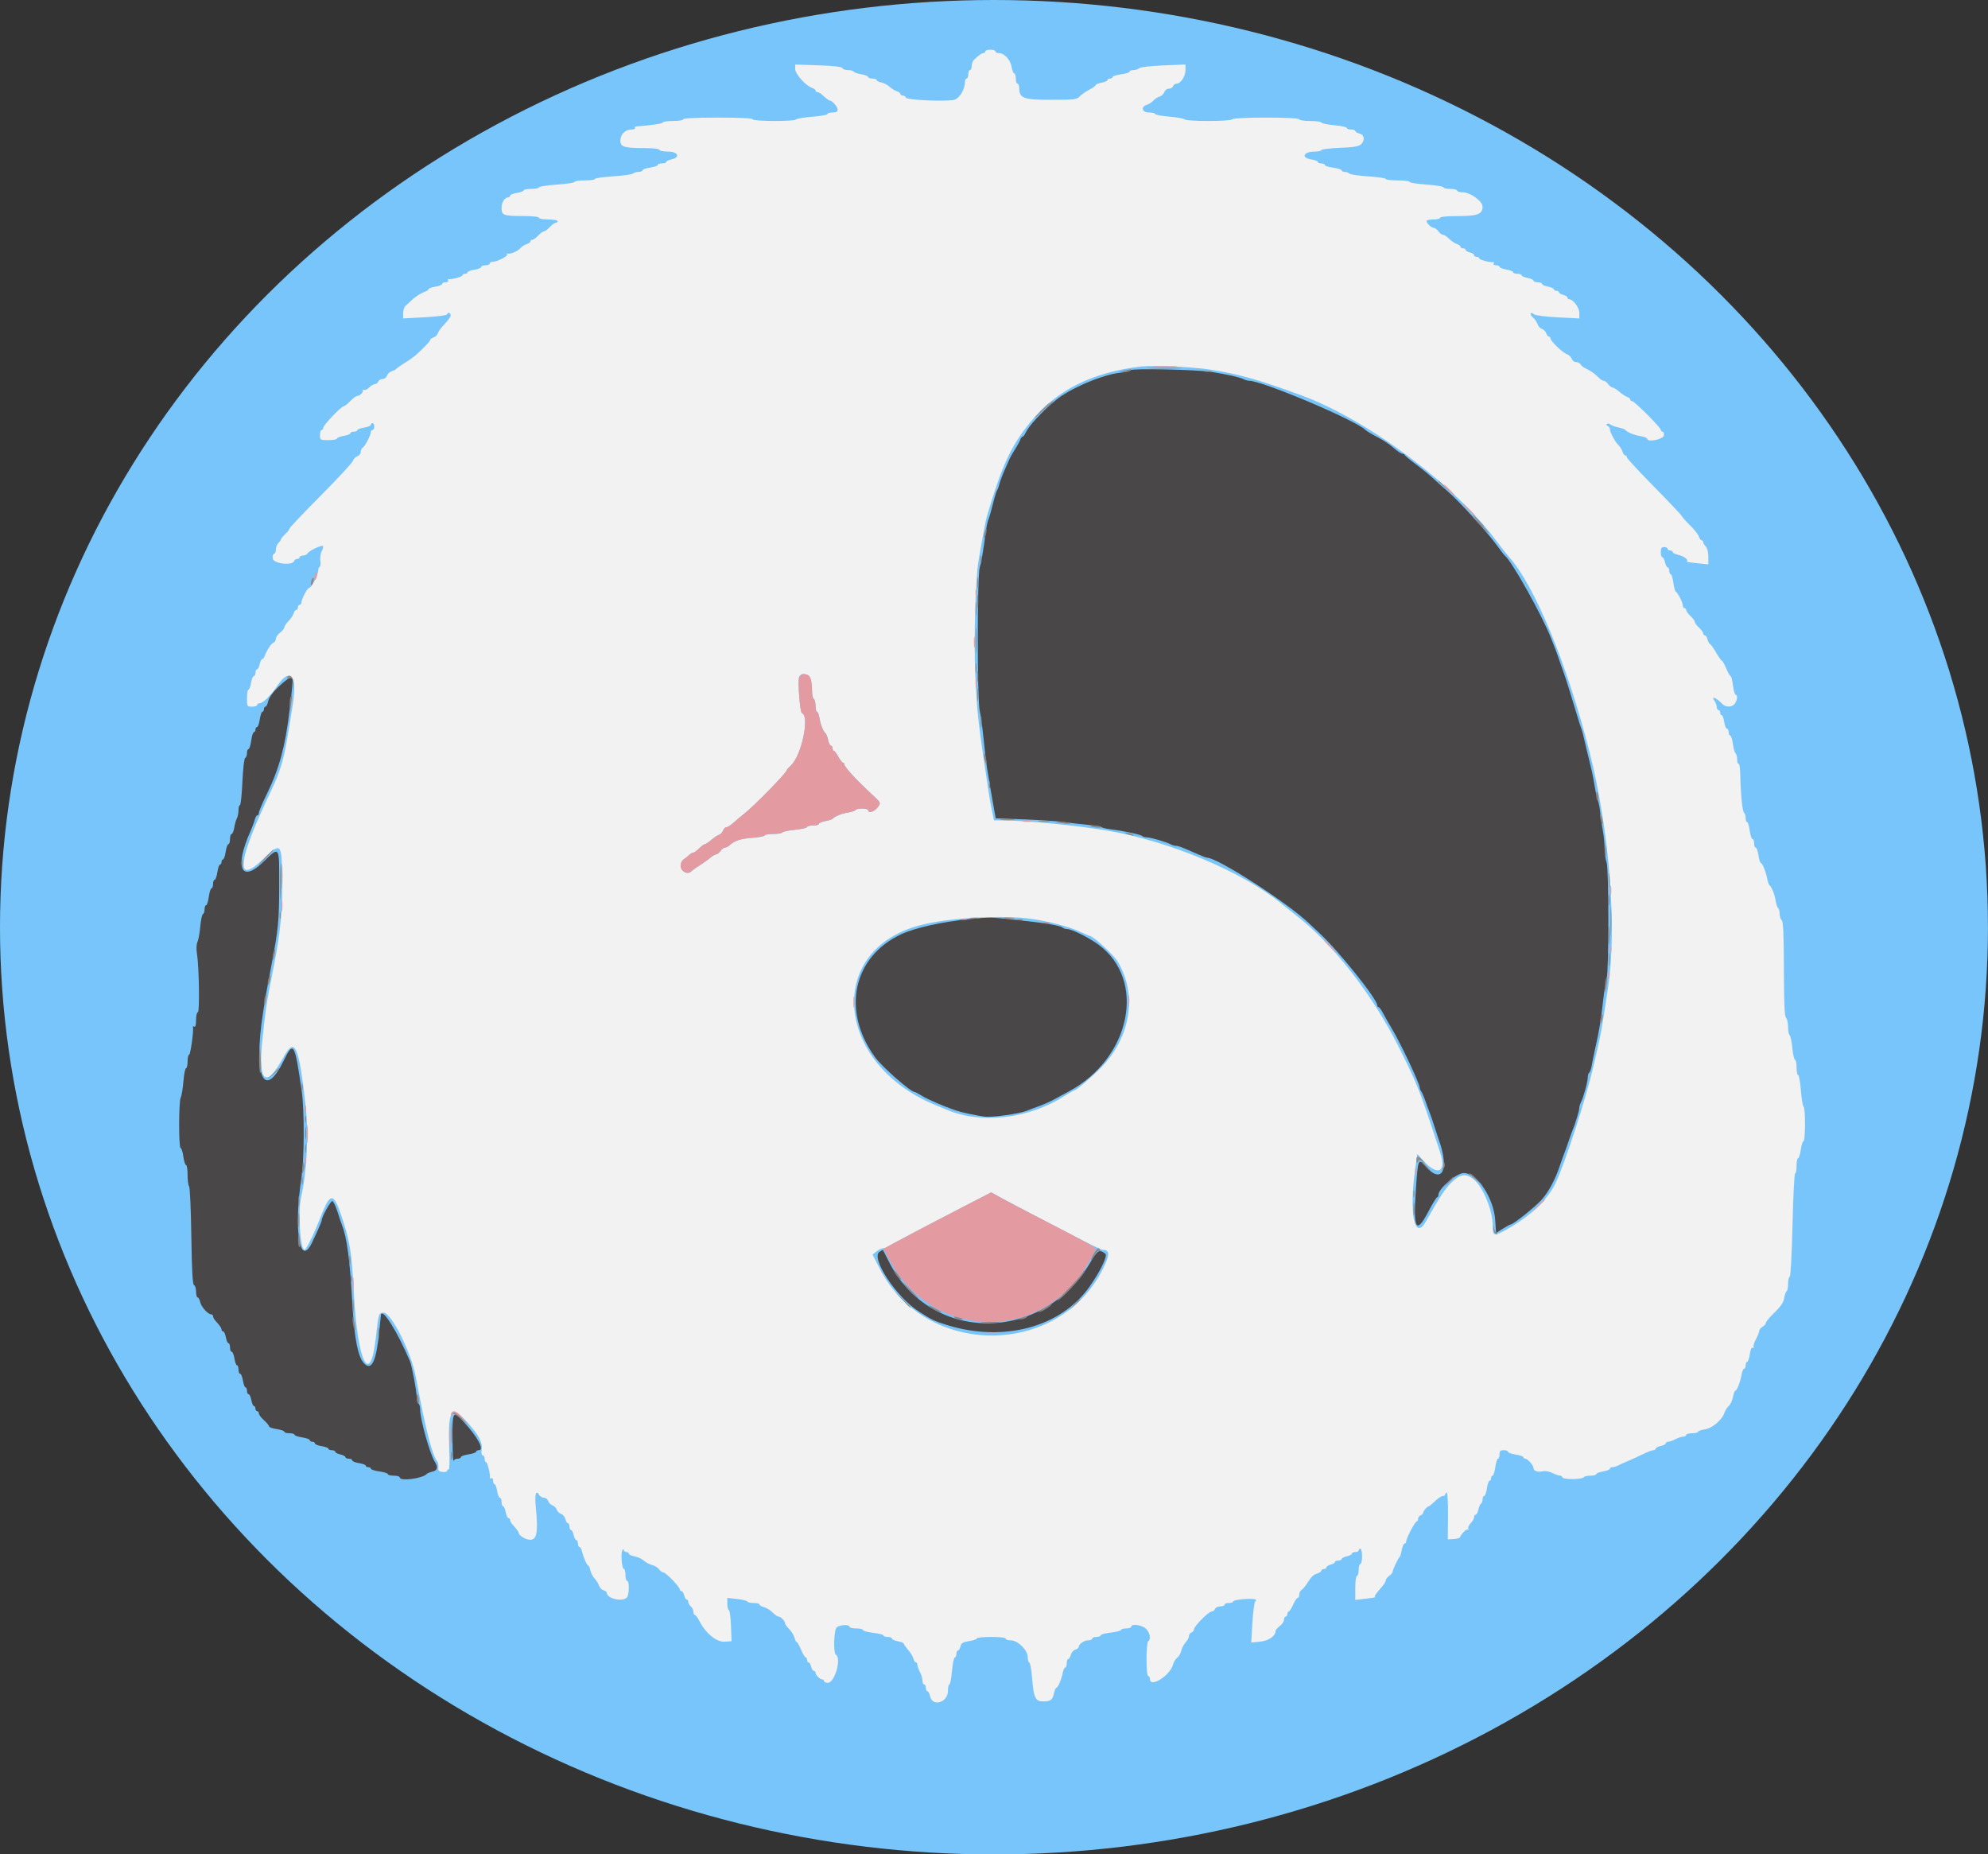 <?xml version="1.0" encoding="UTF-8"?>
<svg width="468.53" height="436.95" version="1.1" viewBox="0 0 468.53 436.95" xmlns="http://www.w3.org/2000/svg">
 <rect x="0" y="0" width="468.53" height="436.95" fill="#333333" stroke="none"/>
 <ellipse cx="234.26" cy="218.48" rx="234.26" ry="218.48" style="fill:#78c5fc"/>
 <g transform="translate(35.809 6.111)" fill-rule="evenodd">
  <path d="m230.64 81.127c-0.122 0.197-1.211 0.461-2.421 0.586-4.178 0.431-11.884 3.714-15.224 6.486-3.321 2.756-6.288 5.972-7.104 7.701-0.233 0.495-0.555 0.9-0.714 0.9s-0.397 0.315-0.529 0.7-0.697 1.42-1.255 2.3-1.127 1.87-1.265 2.2c-0.137 0.33-0.669 1.54-1.181 2.689s-1.051 2.589-1.197 3.2-0.395 1.291-0.553 1.511c-0.159 0.22-0.602 1.66-0.986 3.2s-0.848 3.16-1.032 3.6-0.422 1.43-0.53 2.2c-0.846 6.076-1.168 7.98-1.553 9.2-0.618 1.953-0.617 31.093 0 33.8 0.251 1.1 0.66 4.07 0.908 6.6s0.608 5.59 0.798 6.8c0.393 2.494 1.471 8.766 1.832 10.659l0.24 1.259 6.66 0.249c3.664 0.136 7.921 0.423 9.461 0.636 1.54 0.214 4.06 0.504 5.6 0.646s2.98 0.391 3.2 0.554 1.3 0.404 2.4 0.537c2.883 0.347 6.886 1.21 7.235 1.56 0.164 0.165 0.64 0.3 1.057 0.3 0.868 0 4.567 1.075 5.603 1.629 0.382 0.204 0.96 0.371 1.286 0.371 0.573 0 1.067 0.19 5.115 1.968 1.042 0.457 2.036 0.832 2.208 0.832 2.451 0 18.864 10.56 23.935 15.399 0.461 0.441 1.541 1.451 2.4 2.245 4.601 4.254 13.761 15.677 13.761 17.161 0 0.217 0.139 0.395 0.309 0.395s0.659 0.675 1.086 1.5 1.325 2.4 1.996 3.5c1.951 3.201 6.609 13.032 6.609 13.949 0 0.27 0.15 0.662 0.334 0.871s0.648 1.28 1.031 2.38 0.848 2.36 1.032 2.8 0.645 1.79 1.024 3c0.378 1.21 0.821 2.56 0.984 3 2.715 7.351 0.89 11.002-3.182 6.365-1.554-1.77-1.632-1.574-2.124 5.391-0.679 9.625 0.031 10.95 2.918 5.446 0.981-1.869 1.918-3.399 2.083-3.4s0.3-0.251 0.3-0.556c0-1.481 4.265-5.155 5.983-5.155 3.191 0 7.162 6.053 7.418 11.309 0.027 0.55 0.083 1.407 0.124 1.905l0.075 0.905 1.592-1.005c0.876-0.553 1.709-1.005 1.851-1.005 0.603 0 5.879-4.216 7.31-5.841 1.657-1.883 3.161-4.694 4.259-7.959 0.37-1.1 0.82-2.36 0.999-2.8 0.18-0.44 0.63-1.7 1-2.8 0.371-1.1 0.826-2.36 1.011-2.8 0.633-1.499 1.578-4.626 1.578-5.219 0-0.326 0.163-0.904 0.363-1.286 0.591-1.13 1.637-4.912 1.637-5.917 0-0.512 0.156-1.027 0.346-1.145 0.19-0.117 0.458-0.893 0.596-1.723 0.137-0.831 0.535-2.77 0.884-4.31 0.861-3.793 1.303-6.495 1.803-11 0.232-2.09 0.598-4.375 0.814-5.077 0.549-1.787 0.537-26.006-0.013-27.449-0.237-0.619-0.441-2.059-0.454-3.2s-0.191-2.974-0.396-4.074c-0.204-1.1-0.477-2.99-0.607-4.2-0.129-1.21-0.385-2.56-0.568-3s-0.527-1.97-0.764-3.4c-0.432-2.605-0.642-3.56-1.842-8.4-0.355-1.43-0.738-3.05-0.852-3.6s-0.348-1.36-0.521-1.8-0.605-1.79-0.96-3c-0.992-3.38-2.724-8.908-3.071-9.8-0.171-0.44-0.613-1.7-0.984-2.8-0.37-1.1-0.818-2.36-0.994-2.8-0.177-0.44-0.634-1.61-1.016-2.6-2.076-5.382-9.371-18.433-10.956-19.6-0.149-0.11-0.984-1.19-1.855-2.4-2.236-3.107-8.911-10.437-11.612-12.753-0.868-0.744-2.388-2.095-3.378-3.002s-2.88-2.447-4.2-3.423-2.46-1.921-2.533-2.098c-0.074-0.178-0.344-0.327-0.6-0.332-0.257-4e-3 -1.156-0.609-1.999-1.345-0.843-0.735-2.283-1.729-3.2-2.207-1.862-0.971-3.167-1.739-3.468-2.04-2.28-2.28-24.335-11.6-27.451-11.6-0.308 0-0.872-0.161-1.254-0.357-0.865-0.445-3.829-1.119-7.495-1.705-3.534-0.565-18.857-0.893-19.155-0.411m-200.8 74.573c-1.377 1.339-2.258 2.571-2.432 3.4-0.15 0.715-0.438 1.3-0.641 1.3-0.202 0-0.368 0.27-0.368 0.6s-0.16 0.6-0.355 0.6-0.476 0.81-0.624 1.8c-0.149 0.99-0.439 1.8-0.646 1.8-0.206 0-0.375 0.27-0.375 0.6s-0.163 0.6-0.362 0.6c-0.2 0-0.487 0.9-0.638 2s-0.438 2-0.638 2c-0.199 0-0.362 0.435-0.362 0.967 0 0.531-0.186 1.028-0.413 1.104-0.241 0.08-0.517 2.43-0.662 5.633-0.137 3.023-0.401 5.496-0.587 5.496s-0.338 0.542-0.338 1.205-0.17 1.518-0.378 1.9-0.486 1.37-0.618 2.195-0.412 1.5-0.622 1.5-0.382 0.54-0.382 1.2-0.169 1.2-0.375 1.2c-0.207 0-0.497 0.81-0.646 1.8-0.148 0.99-0.429 1.8-0.624 1.8s-0.355 0.27-0.355 0.6-0.16 0.6-0.355 0.6-0.476 0.81-0.624 1.8c-0.149 0.99-0.439 1.8-0.646 1.8-0.206 0-0.375 0.45-0.375 1s-0.163 1-0.362 1c-0.2 0-0.487 0.9-0.638 2s-0.438 2-0.638 2c-0.199 0-0.362 0.435-0.362 0.967 0 0.531-0.171 1.026-0.381 1.1-0.209 0.073-0.493 1.393-0.63 2.933-0.138 1.54-0.437 3.187-0.665 3.659-0.242 0.501-0.296 1.587-0.13 2.6 0.51 3.101 0.685 13.941 0.226 13.941-0.232 0-0.42 0.818-0.42 1.824 0 1.143-0.153 1.729-0.41 1.57-0.225-0.139-0.371-0.105-0.323 0.076 0.215 0.815-0.574 6.53-0.901 6.53-0.201 0-0.366 0.72-0.366 1.6s-0.165 1.6-0.366 1.6-0.479 1.395-0.618 3.1-0.425 3.413-0.634 3.795c-0.487 0.885-0.504 11.905-0.02 11.905 0.2 0 0.487 0.9 0.638 2s0.438 2 0.638 2c0.199 0 0.362 1.044 0.362 2.32s0.161 2.491 0.358 2.7c0.196 0.209 0.434 5.499 0.527 11.756 0.123 8.27 0.298 11.418 0.642 11.533 0.26 0.087 0.473 0.773 0.473 1.524 0 0.752 0.166 1.367 0.368 1.367 0.203 0 0.482 0.515 0.62 1.145 0.247 1.123 1.833 2.855 2.615 2.855 0.218 0 0.397 0.193 0.397 0.429 0 0.235 0.225 0.679 0.5 0.986 1.187 1.323 1.5 1.776 1.5 2.168 0 0.229 0.172 0.417 0.382 0.417s0.5 0.63 0.644 1.4c0.145 0.77 0.423 1.4 0.619 1.4 0.195 0 0.355 0.45 0.355 1s0.178 1 0.395 1c0.218 0 0.511 0.72 0.651 1.6 0.141 0.88 0.413 1.6 0.605 1.6s0.349 0.45 0.349 1 0.178 1 0.395 1c0.218 0 0.511 0.72 0.651 1.6 0.141 0.88 0.413 1.6 0.605 1.6s0.349 0.36 0.349 0.8 0.172 0.8 0.382 0.8 0.5 0.63 0.644 1.4c0.145 0.77 0.423 1.4 0.619 1.4 0.195 0 0.355 0.27 0.355 0.6s0.18 0.6 0.4 0.6 0.4 0.24 0.4 0.534 0.54 1.015 1.2 1.603 1.2 1.237 1.2 1.442c0 0.204 0.81 0.493 1.8 0.642 0.99 0.148 1.8 0.429 1.8 0.624s0.54 0.355 1.2 0.355 1.2 0.16 1.2 0.355 0.81 0.476 1.8 0.624c0.99 0.149 1.8 0.439 1.8 0.646 0 0.206 0.27 0.375 0.6 0.375s0.6 0.178 0.6 0.395c0 0.218 0.72 0.511 1.6 0.651 0.88 0.141 1.6 0.413 1.6 0.605s0.36 0.349 0.8 0.349 0.8 0.166 0.8 0.368c0 0.203 0.54 0.487 1.2 0.632s1.2 0.429 1.2 0.632c0 0.202 0.36 0.368 0.8 0.368s0.8 0.178 0.8 0.395c0 0.218 0.72 0.511 1.6 0.651 0.88 0.141 1.6 0.413 1.6 0.605s0.27 0.349 0.6 0.349 0.6 0.163 0.6 0.362c0 0.2 0.9 0.487 2 0.638s2 0.438 2 0.638c0 0.199 0.63 0.362 1.4 0.362s1.4 0.18 1.4 0.4c0 0.993 5.464 0.277 6.4-0.838 0.11-0.132 0.695-0.36 1.3-0.508 1.218-0.298 1.385-1.029 0.543-2.368-1.167-1.856-3.446-10.038-3.444-12.362 1e-3 -0.592-0.179-1.188-0.399-1.324s-0.4-0.773-0.4-1.415c0-1.424-1.13-7.478-1.603-8.585-2.971-6.961-6.443-12.518-6.828-10.929-0.018 0.071-0.188 1.749-0.379 3.729-0.673 6.988-1.735 9.437-3.431 7.913-1.573-1.415-2.452-5.744-2.946-14.513-0.567-10.073-1.257-15.266-2.418-18.2-0.174-0.44-0.653-1.866-1.064-3.17-0.412-1.303-0.959-2.439-1.216-2.525-0.381-0.127-2.515 3.732-2.515 4.546 0 0.282-0.954 2.471-2.287 5.249-2.895 6.031-4.366-3.053-2.477-15.3 0.672-4.359 0.708-15.939 0.062-20.4-1.658-11.462-1.931-11.926-4.24-7.211-4.665 9.526-7.189 3.755-4.895-11.189 0.609-3.962 0.757-4.8 2.018-11.4 1.594-8.348 1.791-10.366 1.805-18.5 0.016-9.705 0.157-9.495-3.792-5.679-5.235 5.057-6.798 1.234-2.975-7.277 0.409-0.911 0.862-2.126 1.006-2.7s0.422-1.044 0.618-1.044c0.197 0 0.357-0.269 0.357-0.598 0-0.328 0.863-2.359 1.918-4.513 2.882-5.884 4.3-11.133 5.322-19.689 0.879-7.366 0.885-7.6 0.197-7.6-0.35 0-1.608 0.945-2.796 2.1m162.56 54.791c-6.184 0.599-12.583 2.027-15.8 3.526-11.424 5.322-14.133 18.067-6.164 29.003 1.692 2.323 8.384 8.18 9.345 8.18 0.129 0 0.906 0.413 1.727 0.918 1.376 0.846 4.996 2.41 7.892 3.408 1.333 0.459 4.326 1.107 6.857 1.483 1.611 0.24 8.31-0.707 9.943-1.405 0.44-0.188 1.7-0.661 2.8-1.052s2.81-1.157 3.8-1.702c0.99-0.546 2.459-1.345 3.265-1.777 14.67-7.854 18.382-26.301 6.969-34.629-2.277-1.662-6.283-3.644-7.365-3.644-0.39 0-0.88-0.163-1.089-0.362-0.497-0.474-4.676-1.152-11.38-1.846-5.976-0.619-5.507-0.614-10.8-0.101m-20.9 78.341c-2.23 1.299 3.782 10.545 9.105 14.004 3.164 2.055 3.751 2.337 6.849 3.291 13.312 4.099 26.735 0.481 33.475-9.021 2.601-3.669 4.367-7.336 3.758-7.806-1.423-1.099-1.81-0.876-3.517 2.024-11.335 19.268-37.893 19.135-47.527-0.237-0.735-1.478-1.36-2.682-1.389-2.675-0.03 7e-3 -0.369 0.196-0.754 0.42m-100.67 44.068c0.017 3.135 0.122 5.475 0.233 5.2s0.547-0.5 0.968-0.5c0.422 0 0.767-0.169 0.767-0.375 0-0.207 0.81-0.497 1.8-0.646 0.99-0.148 1.8-0.429 1.8-0.624s0.273-0.355 0.608-0.355c1.429 0-0.222-3.11-3.558-6.7-2.526-2.718-2.655-2.521-2.618 4" fill="#494747"/>
  <path d="m196.4 6c0 0.22-0.188 0.4-0.417 0.4-0.396 0-0.861 0.324-2.197 1.529-0.322 0.29-0.586 0.965-0.586 1.5 0 0.534-0.18 0.971-0.4 0.971s-0.4 0.45-0.4 1-0.18 1-0.4 1-0.4 0.359-0.4 0.797c0 1.839-1.344 3.994-2.642 4.237-2.295 0.431-11.077 0.014-11.259-0.534-0.091-0.275-0.421-0.5-0.732-0.5-0.312 0-0.567-0.168-0.567-0.373s-0.391-0.497-0.869-0.649-1.243-0.626-1.7-1.054c-0.457-0.429-1.326-0.879-1.931-1.001-0.605-0.123-1.1-0.38-1.1-0.573 0-0.192-0.45-0.35-1-0.35s-1-0.164-1-0.365-0.719-0.486-1.598-0.635c-0.879-0.148-1.699-0.434-1.824-0.635-0.124-0.201-0.74-0.365-1.368-0.365-0.629 0-1.213-0.21-1.299-0.466-0.104-0.313-1.964-0.528-5.633-0.653l-5.478-0.185v1.052c0 1.159 2.518 3.982 3.961 4.439 0.461 0.147 0.839 0.435 0.839 0.64s0.193 0.373 0.429 0.373c0.235 0 0.679 0.225 0.986 0.5 1.175 1.054 1.759 1.5 1.964 1.5 0.551 0 1.821 1.456 1.821 2.089 0 0.523-0.317 0.711-1.2 0.711-0.66 0-1.2 0.161-1.2 0.358 0 0.196-1.621 0.485-3.603 0.642-1.981 0.157-3.702 0.446-3.823 0.643-0.311 0.503-10.174 0.461-10.174-0.043 0-0.254-3-0.4-8.2-0.4s-8.2 0.146-8.2 0.4c0 0.222-1.067 0.4-2.4 0.4-1.32 0-2.4 0.154-2.4 0.342 0 0.278-2.136 0.601-6.282 0.951-0.266 0.022-0.39 0.19-0.277 0.374 0.114 0.183-0.252 0.333-0.813 0.333-1.48 0-2.628 1.151-2.628 2.637 0 1.488 0.914 1.751 6.1 1.759 1.797 2e-3 3.1 0.172 3.1 0.404 0 0.22 0.9 0.4 2 0.4 2.422 0 3.03 1.414 0.8 1.86-0.66 0.132-1.2 0.398-1.2 0.59s-0.45 0.35-1 0.35-1 0.16-1 0.355-0.81 0.476-1.8 0.624c-0.99 0.149-1.8 0.439-1.8 0.646 0 0.206-0.414 0.375-0.92 0.375s-1.091 0.171-1.301 0.381-2.316 0.506-4.68 0.659-4.299 0.431-4.299 0.619-1.08 0.341-2.4 0.341-2.4 0.158-2.4 0.352-1.89 0.481-4.2 0.639c-2.31 0.157-4.2 0.449-4.2 0.647 0 0.199-0.81 0.362-1.8 0.362s-1.8 0.157-1.8 0.349-0.72 0.464-1.6 0.605c-0.88 0.14-1.6 0.433-1.6 0.651 0 0.217-0.193 0.395-0.429 0.395-0.844 0-1.571 1.167-1.571 2.525 0 1.7 0.458 1.862 5.3 1.87 2.063 3e-3 3.5 0.169 3.5 0.405 0 0.22 0.99 0.4 2.2 0.4s2.2 0.18 2.2 0.4-0.204 0.4-0.454 0.4-0.871 0.45-1.381 1-1.124 1-1.365 1-0.855 0.45-1.365 1-1.131 1-1.381 1-0.454 0.168-0.454 0.373-0.405 0.501-0.9 0.657c-0.495 0.157-1.17 0.593-1.5 0.97-0.638 0.729-2.334 1.433-3 1.246-0.22-0.062-0.262 0.025-0.093 0.194 0.348 0.348-2.34 1.726-3.407 1.746-0.385 8e-3 -0.7 0.194-0.7 0.414s-0.45 0.4-1 0.4-1 0.178-1 0.395c0 0.218-0.72 0.511-1.6 0.651-0.88 0.141-1.6 0.413-1.6 0.605s-0.27 0.349-0.6 0.349-0.6 0.16-0.6 0.355c0 0.343-2.653 1.061-3.33 0.902-0.181-0.042-0.215 0.108-0.076 0.333 0.142 0.229-0.11 0.41-0.57 0.41-0.453 0-0.824 0.178-0.824 0.395 0 0.218-0.72 0.511-1.6 0.651-0.88 0.141-1.6 0.392-1.6 0.558 0 0.167-0.315 0.417-0.7 0.556-1.098 0.397-2.473 1.266-3.302 2.088-0.418 0.413-1.038 0.984-1.379 1.268-0.34 0.283-0.619 1.076-0.619 1.761v1.245l5.1-0.272c2.805-0.149 5.16-0.446 5.233-0.661 0.213-0.619 0.867-0.45 0.867 0.224 0 0.338-0.615 1.229-1.367 1.98-0.751 0.752-1.481 1.727-1.62 2.167-0.14 0.439-0.605 0.91-1.033 1.046-0.429 0.137-0.78 0.395-0.78 0.574s-0.718 1.022-1.596 1.873c-2.145 2.08-2.392 2.278-4.435 3.558-0.973 0.61-1.859 1.237-1.969 1.395-0.11 0.157-0.596 0.41-1.08 0.561-0.483 0.15-0.99 0.625-1.126 1.053-0.137 0.429-0.601 0.78-1.034 0.78-0.432 0-0.889 0.27-1.015 0.6-0.127 0.33-0.481 0.6-0.788 0.6-0.306 0-0.924 0.367-1.372 0.815s-1.033 0.689-1.3 0.535c-0.267-0.153-0.359-0.138-0.204 0.033 0.338 0.375-0.625 1.417-1.309 1.417-0.267 0-1.001 0.54-1.632 1.2s-1.31 1.2-1.509 1.2c-0.578 0-4.831 4.448-4.831 5.052 0 0.302-0.18 0.548-0.4 0.548s-0.4 0.54-0.4 1.2c0 1.173 0.044 1.2 2 1.2 1.1 0 2-0.164 2-0.365s0.72-0.486 1.6-0.635 1.6-0.434 1.6-0.635 0.36-0.365 0.8-0.365 0.8-0.157 0.8-0.349 0.72-0.464 1.6-0.605c0.88-0.14 1.6-0.433 1.6-0.651 0-0.217 0.18-0.395 0.4-0.395s0.4 0.36 0.4 0.8-0.18 0.8-0.4 0.8-0.4 0.198-0.4 0.44c0 0.743-1.326 3.341-1.878 3.68-0.287 0.176-0.522 0.659-0.522 1.073s-0.351 0.864-0.78 1.001c-0.428 0.136-0.898 0.622-1.043 1.08-0.146 0.458-3.575 4.161-7.621 8.229s-7.356 7.563-7.356 7.766-0.45 0.786-1 1.296-1 1.054-1 1.209c0 0.156-0.27 0.553-0.6 0.883s-0.6 1.037-0.6 1.572c0 0.534-0.192 0.971-0.427 0.971-0.234 0-0.369 0.495-0.3 1.1 0.14 1.212 4.648 1.738 5.031 0.587 0.09-0.268 0.418-0.487 0.729-0.487 0.312 0 0.567-0.18 0.567-0.4s0.351-0.4 0.78-0.4 0.924-0.235 1.1-0.522c0.402-0.655 3.304-2.028 3.62-1.712 0.129 0.13 2e-3 0.67-0.283 1.202s-0.435 1.529-0.334 2.217 0.034 1.343-0.15 1.456c-0.183 0.114-0.333 0.475-0.333 0.805 0 1.024-1.594 4.154-2.116 4.154-0.462 0-1.884 2.719-1.884 3.603 0 0.218-0.18 0.397-0.4 0.397s-0.4 0.27-0.4 0.6-0.168 0.6-0.373 0.6-0.497 0.39-0.648 0.866-0.703 1.295-1.227 1.818c-0.524 0.524-0.952 1.171-0.952 1.439s-0.45 0.825-1 1.238-1 1.067-1 1.452c0 0.386-0.255 0.799-0.566 0.919-0.548 0.21-1.546 1.737-2.071 3.168-0.141 0.385-0.401 0.7-0.578 0.7s-0.44 0.54-0.585 1.2-0.429 1.2-0.632 1.2c-0.202 0-0.368 0.36-0.368 0.8s-0.178 0.8-0.395 0.8c-0.218 0-0.511 0.72-0.651 1.6-0.141 0.88-0.413 1.6-0.605 1.6s-0.349 0.9-0.349 2c0 1.956 0.027 2 1.2 2 0.66 0 1.2-0.18 1.2-0.4s0.264-0.4 0.586-0.4c0.747 0 2.627-1.833 3.986-3.885 3.136-4.739 4.929-2.853 3.842 4.039-1.44 9.131-1.809 11.146-2.492 13.619-0.421 1.525-1.187 3.685-1.702 4.8s-1.563 3.377-2.329 5.027c-6.641 14.309-6.822 19.162-0.488 13.145 4.307-4.091 4.366-4.026 4.506 4.938 0.105 6.746-0.403 12.063-1.883 19.717-0.213 1.1-0.687 3.53-1.054 5.4-0.795 4.055-1.145 6.593-1.795 13.04-0.972 9.629 0.962 10.999 5.025 3.56 2.69-4.927 3.634-2.826 5.247 11.683 0.713 6.419 0.254 15.462-1.077 21.196-0.812 3.501-0.236 12.521 0.8 12.521 0.288 0 1.772-2.84 2.822-5.4 0.181-0.44 0.823-2.016 1.428-3.501 1.821-4.476 2.633-4.381 4.3 0.501 2.158 6.316 2.536 8.628 3.075 18.8 0.857 16.159 3.863 22.077 5.181 10.2 0.628-5.661 0.672-5.8 1.822-5.8 1.796 0 6.5 9.333 7.56 15 2.367 12.661 3.838 18.446 5.098 20.047 0.193 0.245 0.304 0.875 0.247 1.4-0.085 0.774 0.102 0.977 0.995 1.08 0.623 0.071 1.1-0.069 1.1-0.324 0-0.248 0.15-0.357 0.334-0.244 0.183 0.113 0.253-1.858 0.154-4.381-0.377-9.661 0.352-10.925 4.018-6.963 2.887 3.119 3.863 4.933 3.599 6.685-0.121 0.806-0.026 1.3 0.25 1.3 0.245 0 0.445 0.36 0.445 0.8s0.157 0.8 0.349 0.8c0.326 0 1.051 3.004 0.9 3.73-0.038 0.181 0.116 0.215 0.341 0.076 0.229-0.142 0.41 0.11 0.41 0.57 0 0.453 0.157 0.824 0.349 0.824s0.464 0.72 0.605 1.6c0.14 0.88 0.433 1.6 0.651 1.6 0.217 0 0.395 0.45 0.395 1s0.16 1 0.355 1c0.196 0 0.474 0.63 0.619 1.4 0.144 0.77 0.434 1.4 0.644 1.4s0.382 0.193 0.382 0.429c0 0.235 0.225 0.679 0.5 0.986 1.086 1.211 1.5 1.762 1.5 1.997 0 0.494 1.129 1.355 2.094 1.597 2.192 0.55 2.623-1.149 1.963-7.736-0.289-2.888 0.064-4.071 0.816-2.729 0.202 0.361 0.706 0.656 1.12 0.656s0.864 0.351 1.001 0.78c0.136 0.428 0.589 0.887 1.006 1.02s0.867 0.583 1 1 0.591 0.87 1.02 1.006c0.428 0.136 0.888 0.685 1.022 1.221 0.135 0.535 0.405 0.973 0.601 0.973 0.197 0 0.357 0.36 0.357 0.8s0.166 0.8 0.368 0.8c0.203 0 0.487 0.54 0.632 1.2s0.429 1.2 0.632 1.2c0.202 0 0.368 0.36 0.368 0.8s0.16 0.8 0.357 0.8c0.196 0 0.476 0.495 0.622 1.1 0.364 1.506 1.162 3.3 1.469 3.3 0.138 0 0.352 0.495 0.475 1.1 0.122 0.605 0.572 1.474 1.001 1.931 0.428 0.457 0.899 1.212 1.048 1.679 0.148 0.467 0.62 0.96 1.048 1.096 0.429 0.137 0.78 0.403 0.78 0.592 0 1.351 3.628 2.214 4.72 1.122 0.578-0.578 0.647-3.92 0.08-3.92-0.22 0-0.4-0.63-0.4-1.4s-0.162-1.4-0.36-1.4c-0.477 0-0.796-3.635-0.386-4.4 0.208-0.387 0.326-0.423 0.334-0.1 7e-3 0.275 0.282 0.5 0.612 0.5s0.6 0.172 0.6 0.382 0.614 0.497 1.365 0.638 1.726 0.592 2.166 1.002c0.441 0.41 1.311 0.872 1.935 1.026 0.624 0.155 1.369 0.612 1.657 1.017 0.287 0.404 0.742 0.735 1.01 0.735 0.572 0 3.867 3.405 3.867 3.996 0 0.222 0.177 0.404 0.392 0.404 0.216 0 0.506 0.45 0.644 1s0.411 1 0.607 1c0.197 0 0.357 0.248 0.357 0.551s0.27 0.775 0.6 1.049 0.6 0.836 0.6 1.249 0.152 0.751 0.337 0.751 0.68 0.667 1.1 1.483c1.478 2.874 4.049 4.974 5.92 4.837l1.643-0.12-0.132-3.6c-0.073-1.98-0.298-3.66-0.5-3.733-0.202-0.074-0.368-0.75-0.368-1.504v-1.37l2.3 0.264c1.265 0.145 2.36 0.417 2.433 0.604 0.074 0.186 0.749 0.339 1.5 0.339 0.752 0 1.367 0.16 1.367 0.357 0 0.196 0.466 0.473 1.034 0.616 0.569 0.143 1.478 0.702 2.019 1.243s1.168 0.984 1.394 0.984c0.53 0 1.553 1.023 1.553 1.553 0 0.226 0.443 0.853 0.984 1.394s1.1 1.45 1.243 2.019c0.143 0.568 0.383 1.034 0.534 1.034s0.609 0.81 1.017 1.8c0.409 0.99 0.895 1.8 1.082 1.8s0.34 0.27 0.34 0.6 0.16 0.6 0.357 0.6c0.196 0 0.469 0.45 0.607 1s0.428 1 0.644 1c0.215 0 0.392 0.193 0.392 0.429 0 0.553 1.018 1.571 1.571 1.571 0.236 0 0.429 0.18 0.429 0.4s0.415 0.4 0.923 0.4c1.6 0 3.237-5.759 1.877-6.6-0.641-0.396-0.497-5.76 0.171-6.429 0.648-0.647 3.029-0.782 3.029-0.171 0 0.22 0.72 0.4 1.6 0.4s1.6 0.171 1.6 0.38 1.08 0.502 2.4 0.652c1.32 0.149 2.4 0.428 2.4 0.62 0 0.191 0.45 0.348 1 0.348s1 0.172 1 0.382 0.63 0.5 1.4 0.644c0.77 0.145 1.4 0.395 1.4 0.556 0 0.162 0.455 0.817 1.01 1.456 0.556 0.639 1.116 1.567 1.244 2.062s0.393 0.9 0.589 0.9c0.197 0 0.357 0.249 0.357 0.554s0.269 1.07 0.598 1.7c0.328 0.63 0.598 1.551 0.6 2.046 1e-3 0.495 0.182 0.9 0.402 0.9s0.4 0.36 0.4 0.8 0.166 0.8 0.368 0.8c0.203 0 0.487 0.54 0.632 1.2 0.562 2.558 4.2 1.449 4.2-1.28 0-0.836 0.154-1.52 0.341-1.52 0.188 0 0.459-1.395 0.603-3.1s0.441-3.16 0.659-3.233c0.218-0.074 0.397-0.479 0.397-0.9 0-0.422 0.16-0.767 0.357-0.767 0.196 0 0.466-0.439 0.601-0.976 0.2-0.794 0.58-1.026 2.044-1.245 0.989-0.148 1.798-0.429 1.798-0.624s1.53-0.355 3.4-0.355c2 0 3.4 0.165 3.4 0.4 0 0.22 0.546 0.4 1.213 0.4 1.656 0 3.987 2.312 3.987 3.953 0 0.649 0.173 1.24 0.384 1.314 0.211 0.073 0.499 1.663 0.641 3.533 0.351 4.658 0.785 5.602 2.573 5.594 1.819-8e-3 2.241-0.317 2.584-1.894 0.155-0.715 0.403-1.3 0.552-1.3 0.366 0 1.188-1.912 1.507-3.503 0.142-0.713 0.417-1.297 0.609-1.297 0.193 0 0.35-0.45 0.35-1s0.16-1 0.357-1c0.196 0 0.466-0.438 0.601-0.973 0.134-0.536 0.603-1.088 1.043-1.227 0.439-0.14 0.799-0.409 0.799-0.598 0-0.684 1.278-1.602 2.229-1.602 0.534 0 0.971-0.18 0.971-0.4s0.45-0.4 1-0.4 1-0.171 1-0.38 1.08-0.502 2.4-0.652c1.32-0.149 2.4-0.428 2.4-0.62 0-0.191 0.54-0.348 1.2-0.348s1.2-0.18 1.2-0.4c0-0.812 2.643-0.419 3.53 0.526 0.911 0.969 1.153 2.452 0.47 2.874-0.223 0.138-0.4 2.004-0.4 4.224 0 2.384 0.16 3.976 0.4 3.976 0.22 0 0.4 0.321 0.4 0.713 0 2.205 4.824-0.851 5.47-3.466 0.143-0.576 0.576-1.272 0.963-1.547 0.387-0.276 0.817-1.016 0.955-1.646 0.139-0.63 0.603-1.523 1.032-1.983 0.429-0.461 0.78-1.121 0.78-1.467s0.27-0.733 0.6-0.859c0.33-0.127 0.6-0.477 0.6-0.777 0-0.711 3.457-4.168 4.168-4.168 0.3 0 0.65-0.27 0.777-0.6 0.126-0.33 0.686-0.6 1.242-0.6 0.557 0 1.013-0.18 1.013-0.4s0.45-0.4 1-0.4 1-0.158 1-0.35c0-0.193 1.035-0.438 2.3-0.545 2.381-0.202 3.695 4e-3 2.955 0.461-0.226 0.14-0.539 2.39-0.695 5.001l-0.284 4.747 2.064-0.199c2.02-0.194 3.66-1.306 3.66-2.481 0-0.244 0.45-0.782 1-1.195s1-1.086 1-1.495 0.18-0.744 0.4-0.744 0.4-0.27 0.4-0.6 0.145-0.6 0.323-0.6 0.641-0.72 1.029-1.6 0.873-1.6 1.077-1.6 0.371-0.351 0.371-0.78 0.242-0.924 0.537-1.1 0.878-0.86 1.295-1.52c1.038-1.644 1.462-2.049 2.487-2.374 0.484-0.154 0.881-0.448 0.881-0.653s0.27-0.373 0.6-0.373 0.6-0.177 0.6-0.392c0-0.216 0.45-0.506 1-0.644s1-0.411 1-0.607c0-0.197 0.36-0.357 0.8-0.357s0.8-0.166 0.8-0.368c0-0.203 0.54-0.487 1.2-0.632s1.2-0.429 1.2-0.632c0-0.202 0.36-0.368 0.8-0.368s0.8-0.18 0.8-0.4 0.18-0.4 0.4-0.4 0.4 0.81 0.4 1.8-0.18 1.8-0.4 1.8-0.4 0.63-0.4 1.4-0.18 1.4-0.4 1.4c-0.229 0-0.4 1.213-0.4 2.84v2.841l1.9-0.23c2.739-0.33 2.918-0.366 2.733-0.551-0.156-0.157 0.066-0.466 1.867-2.595 0.385-0.455 0.7-1.03 0.7-1.278s0.36-0.71 0.8-1.027 0.8-0.735 0.8-0.928c0-0.464 1.285-3.216 1.621-3.472 0.145-0.11 0.388-0.875 0.539-1.7 0.152-0.825 0.448-1.5 0.658-1.5s0.382-0.222 0.382-0.494c0-0.738 2.079-4.706 2.465-4.706 0.184 0 0.335-0.276 0.335-0.613 0-0.336 0.27-0.716 0.6-0.842 0.33-0.127 0.6-0.404 0.6-0.616 0-0.409 0.995-1.529 1.358-1.529 0.118 0 0.767-0.54 1.442-1.2s1.491-1.2 1.814-1.2c0.322 0 0.586-0.18 0.586-0.4s0.158-0.4 0.352-0.4 0.329 2.475 0.3 5.5l-0.052 5.5 1.39-0.069c0.764-0.038 1.448-0.246 1.521-0.463 0.274-0.823 1.584-2.041 1.894-1.761 0.178 0.161 0.198 0.075 0.045-0.192-0.154-0.267 0.087-0.852 0.535-1.3s0.815-1.085 0.815-1.415 0.166-0.6 0.368-0.6c0.203 0 0.487-0.538 0.631-1.195 0.144-0.658 0.429-1.299 0.632-1.424 0.203-0.126 0.369-0.578 0.369-1.005s0.169-0.776 0.375-0.776c0.207 0 0.497-0.81 0.646-1.8 0.148-0.99 0.429-1.8 0.624-1.8s0.355-0.27 0.355-0.6 0.163-0.6 0.362-0.6c0.2 0 0.487-0.9 0.638-2s0.438-2 0.638-2c0.199 0 0.362-0.45 0.362-1 0-0.8 0.2-1 1-1 0.55 0 1 0.169 1 0.375 0 0.207 0.81 0.497 1.8 0.646 0.99 0.148 1.8 0.429 1.8 0.624s0.204 0.355 0.453 0.355c0.575 0 1.947 1.563 1.947 2.218 0 0.676 1.062 1.032 2.213 0.743 0.535-0.134 1.508 0.04 2.23 0.4 0.704 0.352 1.522 0.639 1.818 0.639 0.297 0 0.539 0.18 0.539 0.4 0 0.222 1.059 0.4 2.376 0.4 1.307 0 2.488-0.18 2.624-0.4s0.867-0.4 1.624-0.4 1.376-0.164 1.376-0.365 0.72-0.486 1.6-0.635 1.6-0.434 1.6-0.635 0.272-0.365 0.605-0.365 0.918-0.171 1.3-0.381c0.382-0.209 1.415-0.679 2.295-1.045 0.88-0.365 2.472-1.094 3.537-1.619s2.19-0.955 2.5-0.955 0.563-0.166 0.563-0.368c0-0.203 0.54-0.487 1.2-0.632s1.2-0.429 1.2-0.632c0-0.202 0.249-0.368 0.554-0.368s1.07-0.269 1.7-0.598c0.63-0.328 1.461-0.598 1.846-0.6 0.385-1e-3 0.7-0.182 0.7-0.402s0.63-0.4 1.4-0.4 1.4-0.156 1.4-0.347 0.707-0.443 1.571-0.558c1.729-0.232 4.108-2.25 4.641-3.936 0.166-0.527 0.622-1.237 1.012-1.577s0.834-1.285 0.987-2.1 0.394-1.482 0.536-1.482c0.377 0 1.163-1.973 1.473-3.7 0.148-0.825 0.429-1.5 0.625-1.5 0.195 0 0.355-0.36 0.355-0.8s0.16-0.8 0.355-0.8 0.476-0.813 0.625-1.808c0.173-1.154 0.429-1.71 0.707-1.538 0.24 0.148 0.326 0.091 0.191-0.128s0.107-1.056 0.538-1.86c0.431-0.805 0.784-1.69 0.784-1.968s0.36-0.73 0.8-1.005 0.8-0.705 0.8-0.956 0.911-1.331 2.025-2.399c1.444-1.384 2.092-2.346 2.254-3.35 0.126-0.774 0.385-1.504 0.575-1.621 0.19-0.118 0.346-0.909 0.346-1.757 0-0.849 0.172-1.603 0.383-1.677 0.224-0.078 0.499-5.156 0.663-12.233 0.154-6.655 0.431-12.1 0.617-12.1 0.185 0 0.337-0.81 0.337-1.8s0.163-1.8 0.362-1.8c0.2 0 0.487-0.9 0.638-2s0.438-2 0.638-2c0.464 0 0.478-7.881 0.014-8.168-0.191-0.118-0.474-1.839-0.63-3.823-0.155-1.985-0.449-3.609-0.652-3.609-0.204 0-0.37-0.81-0.37-1.8s-0.162-1.8-0.359-1.8c-0.198 0-0.486-1.261-0.641-2.802-0.155-1.54-0.443-2.901-0.641-3.023-0.197-0.122-0.359-0.986-0.359-1.919s-0.217-1.913-0.483-2.179c-0.352-0.352-0.487-3.443-0.5-11.46-0.013-8.229-0.142-11.102-0.517-11.477-0.275-0.275-0.5-0.993-0.5-1.596s-0.156-1.193-0.347-1.312c-0.192-0.118-0.465-0.946-0.608-1.841-0.239-1.495-0.902-3.102-1.482-3.591-0.131-0.11-0.36-0.829-0.509-1.597-0.321-1.642-1.14-3.603-1.506-3.603-0.142 0-0.379-0.81-0.527-1.8-0.149-0.99-0.439-1.8-0.646-1.8-0.206 0-0.375-0.45-0.375-1s-0.174-1-0.386-1c-0.213 0-0.506-0.9-0.652-2s-0.422-2-0.614-2c-0.191 0-0.348-0.439-0.348-0.976s-0.156-1.073-0.347-1.192c-0.401-0.247-0.815-4.239-0.906-8.72-0.035-1.698-0.217-2.992-0.405-2.876s-0.342-0.329-0.342-0.989-0.163-1.301-0.363-1.424c-0.199-0.123-0.486-1.124-0.637-2.223-0.151-1.1-0.438-2-0.638-2-0.199 0-0.362-0.36-0.362-0.8s-0.178-0.8-0.395-0.8c-0.218 0-0.511-0.72-0.651-1.6-0.141-0.88-0.413-1.6-0.605-1.6s-0.349-0.27-0.349-0.6-0.18-0.6-0.4-0.6-0.4-0.32-0.4-0.711-0.29-1.125-0.645-1.631c-0.776-1.109 0.675-0.461 1.888 0.842 0.835 0.898 2.318 0.898 3 0 0.606-0.798 0.732-2.1 0.203-2.1-0.195 0-0.478-0.99-0.629-2.2s-0.405-2.2-0.564-2.2-0.623-0.81-1.031-1.8c-0.409-0.99-0.858-1.8-0.998-1.8-0.141 0-0.782-0.9-1.424-2s-1.291-2-1.441-2-0.385-0.45-0.523-1-0.428-1-0.644-1c-0.215 0-0.392-0.204-0.392-0.454s-0.45-0.871-1-1.381-1-1.124-1-1.365-0.45-0.855-1-1.365-1-1.131-1-1.381-0.18-0.454-0.4-0.454-0.4-0.287-0.4-0.638c0-0.698-1.225-3.083-1.69-3.292-0.16-0.072-0.408-1.017-0.552-2.1-0.143-1.084-0.418-1.97-0.61-1.97-0.191 0-0.348-0.36-0.348-0.8s-0.166-0.8-0.368-0.8c-0.203 0-0.487-0.54-0.632-1.2s-0.429-1.2-0.632-1.2c-0.202 0-0.368-0.54-0.368-1.2 0-0.933 0.178-1.2 0.8-1.2 0.44 0 0.8 0.18 0.8 0.4s0.27 0.4 0.6 0.4 0.6 0.166 0.6 0.368c0 0.203 0.575 0.495 1.277 0.649 1.257 0.276 2.458 1.114 2.104 1.469-0.21 0.209 0.075 0.265 2.919 0.568l2.1 0.223v-1.81c0-1.075-0.243-2.053-0.6-2.41-0.33-0.33-0.6-0.793-0.6-1.028 0-0.236-0.168-0.429-0.373-0.429s-0.5-0.4-0.655-0.889c-0.156-0.49-1.04-1.626-1.965-2.525-0.926-0.9-1.847-1.928-2.047-2.286s-3.198-3.525-6.662-7.038c-3.464-3.514-6.298-6.585-6.298-6.825s-0.168-0.437-0.373-0.437-0.501-0.405-0.657-0.9c-0.157-0.495-0.574-1.173-0.927-1.506-0.792-0.748-2.043-3.07-2.043-3.793 0-0.294-0.225-0.615-0.5-0.713s-0.369-0.319-0.21-0.49c0.16-0.172 0.52-0.127 0.8 0.099 0.281 0.226 1.14 0.544 1.91 0.707s1.49 0.409 1.6 0.546c0.465 0.581 2.076 1.253 3.583 1.494 0.889 0.142 1.617 0.425 1.617 0.629 0 0.901 3.796 0.154 3.928-0.773 0.07-0.495-0.065-0.9-0.3-0.9s-0.428-0.191-0.428-0.424c0-0.554-6.222-6.776-6.776-6.776-0.233 0-0.424-0.168-0.424-0.373s-0.315-0.474-0.7-0.598c-0.385-0.123-1.223-0.675-1.862-1.227-0.639-0.551-1.365-1.002-1.612-1.002s-0.709-0.36-1.026-0.8-0.8-0.8-1.073-0.8-0.853-0.384-1.29-0.852c-0.741-0.796-1.811-1.523-3.237-2.202-0.33-0.157-0.744-0.524-0.92-0.816-0.176-0.291-0.659-0.53-1.073-0.53s-0.864-0.351-1.001-0.78c-0.136-0.428-0.626-0.899-1.09-1.047-0.986-0.312-3.916-3.112-3.916-3.742 0-0.237-0.168-0.431-0.373-0.431s-0.484-0.351-0.621-0.78c-0.136-0.428-0.589-0.887-1.006-1.02s-0.884-0.637-1.037-1.12c-0.152-0.484-0.641-1.196-1.084-1.583-0.888-0.772-0.638-1.493 0.259-0.748 0.315 0.261 2.758 0.574 5.61 0.718l5.052 0.256v-1.315c0-1.267-1.465-3.208-2.421-3.208-0.208 0-0.379-0.177-0.379-0.392 0-0.216-0.45-0.506-1-0.644s-1-0.411-1-0.607c0-0.197-0.27-0.357-0.6-0.357s-0.6-0.16-0.6-0.355c0-0.196-0.63-0.474-1.4-0.619-0.77-0.144-1.4-0.434-1.4-0.644s-0.45-0.382-1-0.382-1-0.172-1-0.382-0.63-0.5-1.4-0.644c-0.77-0.145-1.4-0.423-1.4-0.619 0-0.195-0.45-0.355-1-0.355s-1-0.164-1-0.365-0.72-0.486-1.6-0.635-1.6-0.434-1.6-0.635-0.371-0.365-0.824-0.365c-0.46 0-0.712-0.181-0.57-0.41 0.139-0.225 0.105-0.375-0.076-0.333-0.677 0.159-3.33-0.559-3.33-0.902 0-0.195-0.27-0.355-0.6-0.355s-0.6-0.177-0.6-0.392c0-0.216-0.45-0.506-1-0.644s-1-0.411-1-0.607c0-0.197-0.27-0.357-0.6-0.357s-0.6-0.168-0.6-0.373-0.39-0.497-0.866-0.648-1.295-0.703-1.818-1.227c-0.524-0.524-1.174-0.952-1.446-0.952-0.271 0-0.753-0.36-1.07-0.8s-0.794-0.8-1.06-0.8c-0.57 0-1.74-1.095-1.74-1.629 0-0.204 0.72-0.371 1.6-0.371s1.6-0.18 1.6-0.4c0-0.242 1.704-0.4 4.311-0.4 4.501 0 5.689-0.46 5.689-2.205 0-1.306-2.885-3.395-4.689-3.395-0.721 0-1.311-0.18-1.311-0.4s-0.72-0.4-1.6-0.4-1.6-0.166-1.6-0.368-1.8-0.495-4-0.651-4-0.441-4-0.633c0-0.191-1.26-0.348-2.8-0.348s-2.8-0.153-2.8-0.34-1.839-0.46-4.088-0.608c-2.248-0.147-4.264-0.444-4.48-0.66-0.215-0.215-0.716-0.392-1.112-0.392s-0.72-0.163-0.72-0.362c0-0.2-0.9-0.487-2-0.638s-2-0.438-2-0.638c0-0.199-0.36-0.362-0.8-0.362s-0.8-0.157-0.8-0.349-0.72-0.464-1.6-0.605c-2.484-0.397-1.794-1.846 0.88-1.846 0.836 0 1.52-0.157 1.52-0.349 0-0.191 1.961-0.429 4.357-0.528 3.291-0.135 4.514-0.337 5-0.823 0.988-0.988 0.812-2.242-0.357-2.536-0.55-0.138-1-0.411-1-0.607 0-0.197-0.45-0.357-1-0.357s-1-0.165-1-0.366-1.35-0.492-3-0.647c-1.65-0.154-3-0.44-3-0.634s-1.17-0.353-2.6-0.353c-1.467 0-2.6-0.174-2.6-0.4 0-0.543-15.464-0.543-15.8 0-0.319 0.516-10.708 0.532-11.223 0.017-0.21-0.21-1.866-0.506-3.68-0.657-1.813-0.151-3.297-0.429-3.297-0.618 0-0.188-0.63-0.342-1.4-0.342-1.668 0-2.036-1.345-0.5-1.83 0.495-0.157 1.17-0.593 1.5-0.97s0.996-0.811 1.48-0.963c0.483-0.153 0.99-0.629 1.126-1.057 0.137-0.429 0.601-0.78 1.034-0.78 0.432 0 0.889-0.27 1.015-0.6 0.127-0.33 0.497-0.6 0.824-0.6 0.962 0 2.093-1.695 2.108-3.157l0.013-1.358-5.235 0.212c-3.023 0.123-5.423 0.401-5.68 0.658-0.245 0.245-0.859 0.445-1.365 0.445s-0.92 0.163-0.92 0.362c0 0.2-0.9 0.487-2 0.638s-2 0.438-2 0.638c0 0.199-0.27 0.362-0.6 0.362s-0.6 0.16-0.6 0.355c0 0.196-0.63 0.474-1.4 0.619-0.77 0.144-1.4 0.406-1.4 0.581 0 0.176-0.675 0.662-1.5 1.082s-1.83 1.123-2.234 1.563c-0.671 0.732-1.245 0.8-6.735 0.8-6.578 0-7.531-0.36-7.531-2.844 0-0.526-0.18-0.956-0.4-0.956s-0.4-0.54-0.4-1.2-0.164-1.2-0.365-1.2-0.483-0.698-0.627-1.551c-0.287-1.698-1.724-3.249-3.011-3.249-0.438 0-0.797-0.18-0.797-0.4s-0.54-0.4-1.2-0.4-1.2 0.18-1.2 0.4m53 74.972c6.884 1.092 11.492 2.39 21.4 6.026 15.637 5.74 35.956 20.864 45.952 34.202 1.236 1.65 2.576 3.36 2.978 3.8 6.103 6.692 13.868 25.464 19.112 46.2 4.656 18.415 6.461 41.269 4.359 55.2-1.68 11.138-1.583 10.608-3.435 18.6-1.789 7.724-6.636 22.703-8.936 27.618-1.782 3.809-5.928 7.785-11.26 10.799-3.34 1.888-3.57 1.839-3.57-0.757 0-3.493-2.228-8.971-4.388-10.788-1.877-1.58-3.246-1.418-5.328 0.628-1.561 1.534-2.669 3.221-6.045 9.2-2.674 4.736-4-1.904-2.496-12.5l0.483-3.4 1.387 1.537c3.407 3.776 5.53 2.806 4.016-1.834-4.714-14.442-5.312-15.974-9.564-24.503-6.371-12.779-15.657-24.696-24.625-31.6-0.857-0.66-2.281-1.795-3.164-2.523-9.161-7.545-26.333-14.766-41.076-17.271-7.496-1.274-19.233-2.4-25.072-2.405l-1.671-1e-3 -0.475-2.285c-0.261-1.257-0.611-3.192-0.778-4.3-2.522-16.726-2.754-18.766-3.17-27.828-0.359-7.832 0.053-22.549 0.745-26.587 1.147-6.692 1.717-9.711 2.04-10.8 3.507-11.823 5.612-16.376 10.166-21.99 6.156-7.589 14.581-11.821 26.215-13.172 2.759-0.32 12.275 0.111 16.2 0.734m-94.057 73.328c0.137 0.825 0.25 2.074 0.253 2.776 2e-3 0.702 0.184 1.388 0.404 1.524s0.4 0.867 0.4 1.624 0.157 1.376 0.349 1.376 0.465 0.728 0.607 1.617c0.241 1.507 0.913 3.118 1.494 3.583 0.137 0.11 0.376 0.785 0.532 1.5 0.155 0.715 0.447 1.3 0.65 1.3 0.202 0 0.368 0.27 0.368 0.6s0.139 0.6 0.309 0.6 0.648 0.63 1.063 1.4 0.906 1.4 1.091 1.4 0.337 0.182 0.337 0.403c0 0.644 2.774 3.624 7.188 7.722 1.422 1.32 1.45 1.478 0.465 2.614-0.767 0.885-2.053 1.173-2.053 0.461 0-0.49-2.668-0.537-2.968-0.053-0.118 0.192-0.946 0.465-1.841 0.608-1.503 0.24-3.112 0.907-3.591 1.487-0.11 0.134-0.875 0.367-1.7 0.518-0.825 0.152-1.5 0.448-1.5 0.658s-0.63 0.382-1.4 0.382-1.4 0.162-1.4 0.359c0 0.198-1.261 0.486-2.802 0.641-1.54 0.155-2.901 0.443-3.023 0.641-0.122 0.197-1.112 0.359-2.199 0.359s-1.976 0.154-1.976 0.342c0 0.189-1.327 0.443-2.95 0.566-2.796 0.211-4.127 0.656-5.363 1.792-0.299 0.275-0.762 0.5-1.027 0.5-0.266 0-0.743 0.36-1.06 0.8s-0.779 0.8-1.027 0.8-0.875 0.368-1.394 0.818-1.581 1.208-2.361 1.685-1.656 1.099-1.947 1.382c-0.71 0.692-1.48 0.649-2.256-0.127-0.704-0.704-0.479-2.142 0.418-2.667 0.29-0.17 0.794-0.575 1.119-0.9s0.776-0.591 1.001-0.591c0.226 0 0.861-0.45 1.411-1s1.16-1 1.356-1c0.195 0 0.879-0.451 1.518-1.002 0.639-0.552 1.468-1.101 1.842-1.221 0.373-0.12 0.79-0.569 0.926-0.997 0.137-0.429 0.487-0.78 0.779-0.78s1.073-0.495 1.736-1.1c0.662-0.605 1.783-1.55 2.49-2.1 2.341-1.821 9.989-9.647 9.989-10.222 0-0.119 0.453-0.636 1.006-1.148 2.501-2.318 4.471-11.671 2.59-12.298-0.461-0.154-1.039-7.521-0.666-8.493 0.537-1.4 2.541-0.787 2.813 0.861m52.057 56.114c4.001 0.569 8.858 1.858 11.311 3.002 1.161 0.541 2.2 0.984 2.309 0.984 0.753 0 5.555 4.396 6.526 5.974 4.726 7.68 3.218 17.727-3.746 24.968-2.045 2.126-5.946 5.458-6.391 5.458-0.136 0-1.184 0.597-2.328 1.326-8.444 5.379-19.517 6.693-27.681 3.284-0.66-0.276-2.01-0.839-3-1.252-23.407-9.759-25.665-36.226-3.6-42.2 6.729-1.822 19.452-2.56 26.6-1.544m1.8 70.491c3.63 1.874 8.363 4.326 10.517 5.451 2.155 1.124 4.158 2.044 4.451 2.044 1.575 0 1.584 1.18 0.033 4.317-10.425 21.093-41.872 21.15-52.667 0.096l-1.698-3.313 0.926-0.75c0.51-0.412 1.231-0.75 1.602-0.75 0.372 0 0.847-0.155 1.056-0.344 0.376-0.34 6.769-3.719 18.38-9.714l6-3.098 2.4 1.328c1.32 0.73 5.37 2.86 9 4.733" fill="#f2f2f2"/>
  <path d="m236.5 80.296c1.265 0.079 3.335 0.079 4.6 0 1.265-0.08 0.23-0.145-2.3-0.145s-3.565 0.065-2.3 0.145m69.1 29.104c0.746 0.77 1.447 1.4 1.557 1.4s-0.411-0.63-1.157-1.4-1.447-1.4-1.557-1.4 0.411 0.63 1.157 1.4m4.6 4.6c0.859 0.88 1.652 1.6 1.762 1.6s-0.503-0.72-1.362-1.6-1.652-1.6-1.762-1.6 0.503 0.72 1.362 1.6m-271.9 15.788c-0.103 0.543-0.056 0.906 0.106 0.806 0.43-0.266 0.77-1.794 0.399-1.794-0.174 0-0.401 0.445-0.505 0.988m155.79 3.812c0 0.77 0.082 1.085 0.183 0.7 0.1-0.385 0.1-1.015 0-1.4-0.101-0.385-0.183-0.07-0.183 0.7m-0.373 11.6c0 1.21 0.075 1.705 0.167 1.1 0.091-0.605 0.091-1.595 0-2.2-0.092-0.605-0.167-0.11-0.167 1.1m-41.19 8.239c-0.373 0.972 0.205 8.339 0.666 8.493 1.881 0.627-0.089 9.98-2.59 12.298-0.553 0.512-1.006 1.029-1.006 1.148 0 0.575-7.648 8.401-9.989 10.222-0.707 0.55-1.828 1.495-2.49 2.1-0.663 0.605-1.444 1.1-1.736 1.1s-0.642 0.351-0.779 0.78c-0.136 0.428-0.553 0.877-0.926 0.997-0.374 0.12-1.203 0.669-1.842 1.221-0.639 0.551-1.323 1.002-1.518 1.002-0.196 0-0.806 0.45-1.356 1s-1.185 1-1.411 1c-0.225 0-0.676 0.266-1.001 0.591s-0.829 0.73-1.119 0.9c-0.897 0.525-1.122 1.963-0.418 2.667 0.776 0.776 1.546 0.819 2.256 0.127 0.291-0.283 1.167-0.905 1.947-1.382s1.842-1.235 2.361-1.685 1.146-0.818 1.394-0.818 0.71-0.36 1.027-0.8 0.794-0.8 1.06-0.8c0.265 0 0.728-0.225 1.027-0.5 1.236-1.136 2.567-1.581 5.363-1.792 1.623-0.123 2.95-0.377 2.95-0.566 0-0.188 0.889-0.342 1.976-0.342s2.077-0.162 2.199-0.359c0.122-0.198 1.483-0.486 3.023-0.641 1.541-0.155 2.802-0.443 2.802-0.641 0-0.197 0.63-0.359 1.4-0.359s1.4-0.172 1.4-0.382 0.675-0.506 1.5-0.658c0.825-0.151 1.59-0.384 1.7-0.518 0.479-0.58 2.088-1.247 3.591-1.487 0.895-0.143 1.723-0.416 1.841-0.608 0.3-0.484 2.968-0.437 2.968 0.053 0 0.712 1.286 0.424 2.053-0.461 0.985-1.136 0.957-1.294-0.465-2.614-4.414-4.098-7.188-7.078-7.188-7.722 0-0.221-0.152-0.403-0.337-0.403s-0.676-0.63-1.091-1.4-0.893-1.4-1.063-1.4-0.309-0.27-0.309-0.6-0.166-0.6-0.368-0.6c-0.203 0-0.495-0.585-0.65-1.3-0.156-0.715-0.395-1.39-0.532-1.5-0.581-0.465-1.253-2.076-1.494-3.583-0.142-0.889-0.415-1.617-0.607-1.617s-0.349-0.619-0.349-1.376-0.18-1.488-0.4-1.624-0.402-0.822-0.404-1.524c-0.011-3.21-0.425-4.276-1.661-4.276-0.694 0-1.259 0.257-1.405 0.639m41.584 1.561c3e-3 1.1 0.081 1.503 0.173 0.895 0.092-0.609 0.09-1.509-5e-3 -2-0.095-0.492-0.171 5e-3 -0.168 1.105m11.191 32.487c0.609 0.092 1.509 0.09 2-5e-3 0.492-0.095-5e-3 -0.171-1.105-0.168s-1.503 0.081-0.895 0.173m138.41 16.313c3e-3 1.1 0.081 1.503 0.173 0.895 0.092-0.609 0.09-1.509-5e-3 -2-0.095-0.492-0.171 5e-3 -0.168 1.105m-313.19 3.6c2e-3 1.32 0.077 1.812 0.166 1.093s0.087-1.799-4e-3 -2.4-0.164-0.013-0.162 1.307m246.88 9.4c0.859 0.88 1.652 1.6 1.762 1.6s-0.503-0.72-1.362-1.6-1.652-1.6-1.762-1.6 0.503 0.72 1.362 1.6m66.293 0.8c0 0.77 0.082 1.085 0.183 0.7 0.1-0.385 0.1-1.015 0-1.4-0.101-0.385-0.183-0.07-0.183 0.7m-0.4 6c0 0.77 0.082 1.085 0.183 0.7 0.1-0.385 0.1-1.015 0-1.4-0.101-0.385-0.183-0.07-0.183 0.7m-113.17 6.2c2e-3 1.32 0.077 1.812 0.166 1.093s0.087-1.799-4e-3 -2.4-0.164-0.013-0.162 1.307m-64.804 0.2c0 1.21 0.075 1.705 0.167 1.1 0.091-0.605 0.091-1.595 0-2.2-0.092-0.605-0.167-0.11-0.167 1.1m-129.23 25.2c0 0.77 0.082 1.085 0.183 0.7 0.1-0.385 0.1-1.015 0-1.4-0.101-0.385-0.183-0.07-0.183 0.7m0.449 5.8c-1e-3 1.98 0.066 2.84 0.15 1.912s0.085-2.548 3e-3 -3.6c-0.083-1.052-0.152-0.292-0.153 1.688m-0.449 6.2c0 0.77 0.082 1.085 0.183 0.7 0.1-0.385 0.1-1.015 0-1.4-0.101-0.385-0.183-0.07-0.183 0.7m261.6 2.8c0 0.77 0.082 1.085 0.183 0.7 0.1-0.385 0.1-1.015 0-1.4-0.101-0.385-0.183-0.07-0.183 0.7m-106.5 8.249c-5.933 3.064-11.493 5.981-16.89 8.86l-1.892 1.009 1.279 2.441c10.12 19.307 35.925 19.889 46.949 1.058 0.966-1.65 1.755-3.184 1.755-3.409-2e-3 -0.444-1.273-1.151-12.399-6.889-4.07-2.1-8.481-4.416-9.802-5.148l-2.402-1.33-6.598 3.408m135.38-0.149-1.581 1.7 1.7-1.581c1.581-1.471 1.884-1.819 1.581-1.819-0.065 0-0.83 0.765-1.7 1.7m-279.25 18.5c2e-3 1.54 0.074 2.121 0.161 1.291s0.085-2.09-3e-3 -2.8c-0.089-0.71-0.16-0.031-0.158 1.509m148.98 11.693c0.94 0.085 2.38 0.084 3.2-2e-3 0.819-0.086 0.049-0.155-1.711-0.154-1.76 2e-3 -2.43 0.072-1.489 0.156m-125.73 18.534c-0.145 0.234-0.156 0.534-0.024 0.666s0.24 0.03 0.24-0.226c0-0.86 0.953-0.479 2.583 1.033l1.617 1.5-1.581-1.7c-1.596-1.715-2.352-2.055-2.835-1.273m-0.438 5.773c1e-3 2.2 0.068 3.049 0.149 1.887 0.081-1.163 0.081-2.963-2e-3 -4-0.082-1.038-0.148-0.087-0.147 2.113" fill="#e39aa1"/>
  <path d="m229.2 81.2-1.4 0.295 1.276 0.052c0.702 0.029 1.388-0.127 1.524-0.347s0.192-0.376 0.124-0.347-0.754 0.185-1.524 0.347m18.9 0.276c0.385 0.1 1.015 0.1 1.4 0 0.385-0.101 0.07-0.183-0.7-0.183s-1.085 0.082-0.7 0.183m-37.125 8.224-1.175 1.3 1.3-1.175c0.715-0.646 1.3-1.231 1.3-1.3 0-0.309-0.33-0.037-1.425 1.175m102.02 27.9c1.083 1.1 2.06 2 2.17 2s-0.687-0.9-1.77-2-2.06-2-2.17-2 0.687 0.9 1.77 2m-116.77 1.829c-0.148 0.586-0.191 1.143-0.097 1.237 0.095 0.094 0.292-0.308 0.439-0.895 0.148-0.586 0.191-1.143 0.097-1.237-0.095-0.094-0.292 0.308-0.439 0.895m-0.928 6.371c4e-3 0.88 0.086 1.193 0.182 0.695 0.096-0.497 0.092-1.217-8e-3 -1.6-0.1-0.382-0.179 0.025-0.174 0.905m-0.773 9.8c0 1.43 0.073 2.015 0.161 1.3 0.089-0.715 0.089-1.885 0-2.6-0.088-0.715-0.161-0.13-0.161 1.3m-0.374 9.2c0 2.75 0.064 3.875 0.142 2.5s0.078-3.625 0-5-0.142-0.25-0.142 2.5m0.366 8.4c0 1.21 0.075 1.705 0.167 1.1 0.091-0.605 0.091-1.595 0-2.2-0.092-0.605-0.167-0.11-0.167 1.1m-161.87 5.015c-0.137 0.358-0.225 1.311-0.196 2.118 0.048 1.311 0.085 1.254 0.342-0.533 0.308-2.129 0.26-2.642-0.146-1.585m162.67 5.785c0 1.21 0.075 1.705 0.167 1.1 0.091-0.605 0.091-1.595 0-2.2-0.092-0.605-0.167-0.11-0.167 1.1m0.748 7.8c-6e-3 0.44 0.143 1.16 0.332 1.6 0.438 1.019 0.438-0.032 0-1.4-0.257-0.804-0.323-0.843-0.332-0.2m1.225 7c0 0.77 0.082 1.085 0.183 0.7 0.1-0.385 0.1-1.015 0-1.4-0.101-0.385-0.183-0.07-0.183 0.7m143.11 2.576c0 0.537 0.147 1.068 0.328 1.179 0.18 0.112 0.249-0.328 0.154-0.976-0.21-1.43-0.482-1.544-0.482-0.203m0.868 4.624c0.02 1.039 0.65 2.746 0.664 1.8 6e-3 -0.44-0.143-1.16-0.332-1.6-0.211-0.49-0.339-0.568-0.332-0.2m-128.07 1.58c0.999 0.34 3.482 0.552 3.167 0.271-0.092-0.082-1.067-0.252-2.167-0.379-1.349-0.156-1.674-0.121-1 0.108m8 0.976c0 0.086 0.617 0.229 1.372 0.317s1.284 0.017 1.176-0.157c-0.193-0.313-2.548-0.461-2.548-0.16m121.32 5.844c0 1.21 0.075 1.705 0.167 1.1 0.091-0.605 0.091-1.595 0-2.2-0.092-0.605-0.167-0.11-0.167 1.1m-312.36 7.2c0 3.85 0.06 5.425 0.133 3.5s0.073-5.075 0-7-0.133-0.35-0.133 3.5m313.16 4.4c0 1.21 0.075 1.705 0.167 1.1 0.091-0.605 0.091-1.595 0-2.2-0.092-0.605-0.167-0.11-0.167 1.1m-152.82 4.676c0.385 0.1 1.015 0.1 1.4 0 0.385-0.101 0.07-0.183-0.7-0.183s-1.085 0.082-0.7 0.183m13.2 0c0.385 0.1 1.015 0.1 1.4 0 0.385-0.101 0.07-0.183-0.7-0.183s-1.085 0.082-0.7 0.183m139.64 3.524c-1e-3 1.98 0.066 2.84 0.15 1.912s0.085-2.548 3e-3 -3.6c-0.083-1.052-0.152-0.292-0.153 1.688m-133.24-2.724c0.385 0.1 1.015 0.1 1.4 0 0.385-0.101 0.07-0.183-0.7-0.183s-1.085 0.082-0.7 0.183m-181.45 6.739c-0.137 0.358-0.231 1.041-0.208 1.518 0.026 0.548 0.162 0.353 0.369-0.53 0.35-1.487 0.255-2.07-0.161-0.988m-1.22 6.414c-0.148 0.586-0.191 1.143-0.097 1.237 0.095 0.094 0.292-0.308 0.439-0.895 0.148-0.586 0.191-1.143 0.097-1.237-0.095-0.094-0.292 0.308-0.439 0.895m315.22-0.014c-0.137 0.358-0.225 1.311-0.196 2.118 0.048 1.311 0.085 1.254 0.342-0.533 0.308-2.129 0.26-2.642-0.146-1.585m-316 4c-0.137 0.358-0.228 1.131-0.203 1.718 0.034 0.799 0.124 0.665 0.358-0.533 0.331-1.7 0.258-2.26-0.155-1.185m314.78 5.214c-0.148 0.586-0.191 1.143-0.097 1.237 0.095 0.094 0.292-0.308 0.439-0.895 0.148-0.586 0.191-1.143 0.097-1.237-0.095-0.094-0.292 0.308-0.439 0.895m-305.3 27.171c2e-3 1.32 0.077 1.812 0.166 1.093s0.087-1.799-4e-3 -2.4-0.164-0.013-0.162 1.307m-0.475 7.2c-0.033 0.44-0.153 1.25-0.266 1.8l-0.206 1 0.429-0.981c0.236-0.54 0.355-1.35 0.266-1.8-0.159-0.798-0.165-0.798-0.223-0.019m263.55-0.475c0 0.069 0.585 0.654 1.3 1.3l1.3 1.175-1.175-1.3c-1.095-1.212-1.425-1.484-1.425-1.175m11.238 2.775c0.094 0.055 0.889 0.73 1.766 1.5l1.596 1.4-1.378-1.5c-0.759-0.825-1.554-1.5-1.767-1.5-0.214 0-0.311 0.045-0.217 0.1m-5.063 2-1.175 1.3 1.3-1.175c0.715-0.646 1.3-1.231 1.3-1.3 0-0.309-0.33-0.037-1.425 1.175m-270.86 4.5c3e-3 1.1 0.081 1.503 0.173 0.895 0.092-0.609 0.09-1.509-5e-3 -2-0.095-0.492-0.171 5e-3 -0.168 1.105m262.81 1.8c0 1.43 0.073 2.015 0.161 1.3 0.089-0.715 0.089-1.885 0-2.6-0.088-0.715-0.161-0.13-0.161 1.3m-262.88 6.876c-0.025 1.032 0.096 1.965 0.27 2.072 0.174 0.108 0.254-0.466 0.177-1.276-0.234-2.474-0.398-2.765-0.447-0.796m188.06 2.824c-0.603 0.762-1.356 2.3-1.126 2.3 0.112 0 0.486-0.546 0.831-1.213 0.364-0.704 0.814-1.098 1.072-0.938 0.269 0.166 0.332 0.093 0.159-0.187-0.359-0.581-0.449-0.577-0.936 0.038m-175.99 2.5c3e-3 1.1 0.081 1.503 0.173 0.895 0.092-0.609 0.09-1.509-5e-3 -2-0.095-0.492-0.171 5e-3 -0.168 1.105m128.65 2.933c0.216 0.403 0.71 0.988 1.099 1.3 0.501 0.402 0.441 0.189-0.206-0.733-0.988-1.409-1.526-1.751-0.893-0.567m43.917 0.2c-0.337 0.513-2.022 2.355-3.746 4.093-1.845 1.859-2.449 2.624-1.468 1.859 2.088-1.629 6.671-6.885 6.003-6.885-0.098 0-0.453 0.42-0.789 0.933m-172.19 1.067c0 0.77 0.082 1.085 0.183 0.7 0.1-0.385 0.1-1.015 0-1.4-0.101-0.385-0.183-0.07-0.183 0.7m131.71 2.8c1.083 1.1 2.06 2 2.17 2s-0.687-0.9-1.77-2-2.06-2-2.17-2 0.687 0.9 1.77 2m5 3.964c0.891 0.707 2.4 1.36 2.4 1.039 0-0.067-0.765-0.507-1.7-0.978-1.567-0.788-1.622-0.793-0.7-0.061m26.865 0.028c-1.663 0.928-1.958 1.21-1.005 0.959 0.677-0.177 3.002-1.752 2.54-1.719-0.11 8e-3 -0.801 0.349-1.535 0.76m-163.18 2.808c-4e-3 0.55 0.137 1.45 0.313 2 0.431 1.344 0.431-0.108 0-1.8-0.274-1.078-0.306-1.098-0.313-0.2m141.91-0.418c0.33 0.223 0.945 0.409 1.367 0.412 1.023 8e-3 0.704-0.221-0.767-0.55-0.876-0.196-1.038-0.159-0.6 0.138m15.6 0.018c-0.824 0.264-0.859 0.326-0.2 0.354 0.44 0.019 1.07-0.141 1.4-0.354 0.701-0.453 0.214-0.453-1.2 0m-9.1 1.094c1.045 0.082 2.755 0.082 3.8 0s0.19-0.15-1.9-0.15-2.945 0.068-1.9 0.15m-142.38 2.706c2e-3 1.32 0.077 1.812 0.166 1.093s0.087-1.799-4e-3 -2.4-0.164-0.013-0.162 1.307m9.076 15.176c0 0.537 0.147 1.068 0.328 1.179 0.18 0.112 0.249-0.328 0.154-0.976-0.21-1.43-0.482-1.544-0.482-0.203m8.8 3.705c0.33 0.119 1.23 0.78 2 1.468l1.4 1.251-1.378-1.5c-0.759-0.825-1.659-1.486-2-1.468-0.538 0.027-0.541 0.06-0.022 0.249m-0.699 9.919c4e-3 0.88 0.086 1.193 0.182 0.695 0.096-0.497 0.092-1.217-8e-3 -1.6-0.1-0.382-0.179 0.025-0.174 0.905" fill="#8c8384"/>
  <path d="m235.32 80.698c1.935 0.074 4.995 0.073 6.8-1e-3 1.804-0.074 0.22-0.134-3.52-0.133-3.74 0-5.216 0.061-3.28 0.134m-25.72 9.902c-0.972 0.99-1.677 1.8-1.567 1.8s0.995-0.81 1.967-1.8 1.677-1.8 1.567-1.8-0.995 0.81-1.967 1.8m93.6 16.725c0 0.069 0.585 0.654 1.3 1.3l1.3 1.175-1.175-1.3c-1.095-1.212-1.425-1.484-1.425-1.175m9.2 9.275c0.746 0.77 1.447 1.4 1.557 1.4s-0.411-0.63-1.157-1.4-1.447-1.4-1.557-1.4 0.411 0.63 1.157 1.4m-117.88 14.6c0 1.21 0.075 1.705 0.167 1.1 0.091-0.605 0.091-1.595 0-2.2-0.092-0.605-0.167-0.11-0.167 1.1m-157.02-0.212c-0.103 0.543-0.056 0.906 0.106 0.806 0.43-0.266 0.77-1.794 0.399-1.794-0.174 0-0.401 0.445-0.505 0.988m156.63 6.412c2e-3 1.54 0.074 2.121 0.161 1.291s0.085-2.09-3e-3 -2.8c-0.089-0.71-0.16-0.031-0.158 1.509m-0.017 14c3e-3 1.1 0.081 1.503 0.173 0.895 0.092-0.609 0.09-1.509-5e-3 -2-0.095-0.492-0.171 5e-3 -0.168 1.105m-162.28 2.141c-0.135 0.217 0.098 0.296 0.537 0.182 0.658-0.172 0.801 0.047 0.94 1.44l0.164 1.643-0.039-1.7c-0.038-1.657-0.978-2.575-1.602-1.565m162.69 4.059c0 1.43 0.073 2.015 0.161 1.3 0.089-0.715 0.089-1.885 0-2.6-0.088-0.715-0.161-0.13-0.161 1.3m5.572 29.491c0.825 0.087 2.175 0.087 3 0 0.825-0.086 0.15-0.157-1.5-0.157s-2.325 0.071-1.5 0.157m9.007 0.399c0.719 0.089 1.799 0.087 2.4-4e-3s0.013-0.164-1.307-0.162-1.812 0.077-1.093 0.166m20.693 2.91c0.44 0.189 1.07 0.344 1.4 0.344 0.378 0 0.304-0.127-0.2-0.344-0.44-0.189-1.07-0.344-1.4-0.344-0.378 0-0.304 0.127 0.2 0.344m-203 5.4c-0.972 0.99-1.677 1.8-1.567 1.8s0.995-0.81 1.967-1.8 1.677-1.8 1.567-1.8-0.995 0.81-1.967 1.8m-5.486 1.6c3e-3 1.1 0.081 1.503 0.173 0.895 0.092-0.609 0.09-1.509-5e-3 -2-0.095-0.492-0.171 5e-3 -0.168 1.105m9.24 3c0 2.75 0.064 3.875 0.142 2.5s0.078-3.625 0-5-0.142-0.25-0.142 2.5m312.78 1c2e-3 1.54 0.074 2.121 0.161 1.291s0.085-2.09-3e-3 -2.8c-0.089-0.71-0.16-0.031-0.158 1.509m0.427 9.6c0 3.08 0.063 4.287 0.139 2.682 0.076-1.604 0.076-4.124-1e-3 -5.6-0.077-1.475-0.139-0.162-0.138 2.918m-313.66-1.4c0 0.77 0.082 1.085 0.183 0.7 0.1-0.385 0.1-1.015 0-1.4-0.101-0.385-0.183-0.07-0.183 0.7m162.81 0.687c0.609 0.092 1.509 0.09 2-5e-3 0.492-0.095-5e-3 -0.171-1.105-0.168s-1.503 0.081-0.895 0.173m7.995 0c0.605 0.091 1.595 0.091 2.2 0 0.605-0.092 0.11-0.167-1.1-0.167s-1.705 0.075-1.1 0.167m142.43 9.713c0 1.43 0.073 2.015 0.161 1.3 0.089-0.715 0.089-1.885 0-2.6-0.088-0.715-0.161-0.13-0.161 1.3m-318.07 23c-0.027 1.76 0.089 3.417 0.257 3.681 0.168 0.265 0.247-0.815 0.176-2.4-0.196-4.328-0.379-4.87-0.433-1.281m3.314 3.9-1.175 1.3 1.3-1.175c1.212-1.095 1.484-1.425 1.175-1.425-0.069 0-0.654 0.585-1.3 1.3m6.718 3.1c0 0.77 0.082 1.085 0.183 0.7 0.1-0.385 0.1-1.015 0-1.4-0.101-0.385-0.183-0.07-0.183 0.7m0.8 7.6c0 0.77 0.082 1.085 0.183 0.7 0.1-0.385 0.1-1.015 0-1.4-0.101-0.385-0.183-0.07-0.183 0.7m8e-3 7c4e-3 0.88 0.086 1.193 0.182 0.695 0.096-0.497 0.092-1.217-8e-3 -1.6-0.1-0.382-0.179 0.025-0.174 0.905m261.9 2.7c5e-3 0.695 0.089 0.769 0.37 0.326 0.314-0.497 0.462-0.497 1.094-7e-3 0.657 0.511 0.654 0.478-0.032-0.326-0.97-1.136-1.44-1.134-1.432 7e-3m6.44 0.92c-0.025 0.451-0.225 1.037-0.445 1.301-0.219 0.265-0.111 0.232 0.239-0.072 0.35-0.305 0.55-0.891 0.445-1.302-0.173-0.673-0.197-0.666-0.239 0.073m-269.14 3.98c4e-3 0.88 0.086 1.193 0.182 0.695 0.096-0.497 0.092-1.217-8e-3 -1.6-0.1-0.382-0.179 0.025-0.174 0.905m261.99 3c0 0.77 0.082 1.085 0.183 0.7 0.1-0.385 0.1-1.015 0-1.4-0.101-0.385-0.183-0.07-0.183 0.7m-262.76 6.2c2e-3 1.54 0.074 2.121 0.161 1.291s0.085-2.09-3e-3 -2.8c-0.089-0.71-0.16-0.031-0.158 1.509m281.61 1.969c0.035 0.66 0.325 1.24 0.663 1.331 0.401 0.107 0.448 0.051 0.14-0.17-0.252-0.181-0.551-0.78-0.663-1.33-0.176-0.861-0.195-0.838-0.14 0.169m-139.35 16.731c1.658 1.766 2.017 2.084 2.017 1.783 0-0.064-0.855-0.919-1.9-1.9l-1.9-1.783 1.783 1.9m-129.46 1.5c0 1.43 0.073 2.015 0.161 1.3 0.089-0.715 0.089-1.885 0-2.6-0.088-0.715-0.161-0.13-0.161 1.3m170.05-0.3-1.175 1.3 1.3-1.175c0.715-0.646 1.3-1.231 1.3-1.3 0-0.309-0.33-0.037-1.425 1.175m-146.83 30.3c0 2.31 0.066 3.255 0.147 2.1s0.081-3.045 0-4.2-0.147-0.21-0.147 2.1" fill="#8c8c8c"/>
 </g>
</svg>
